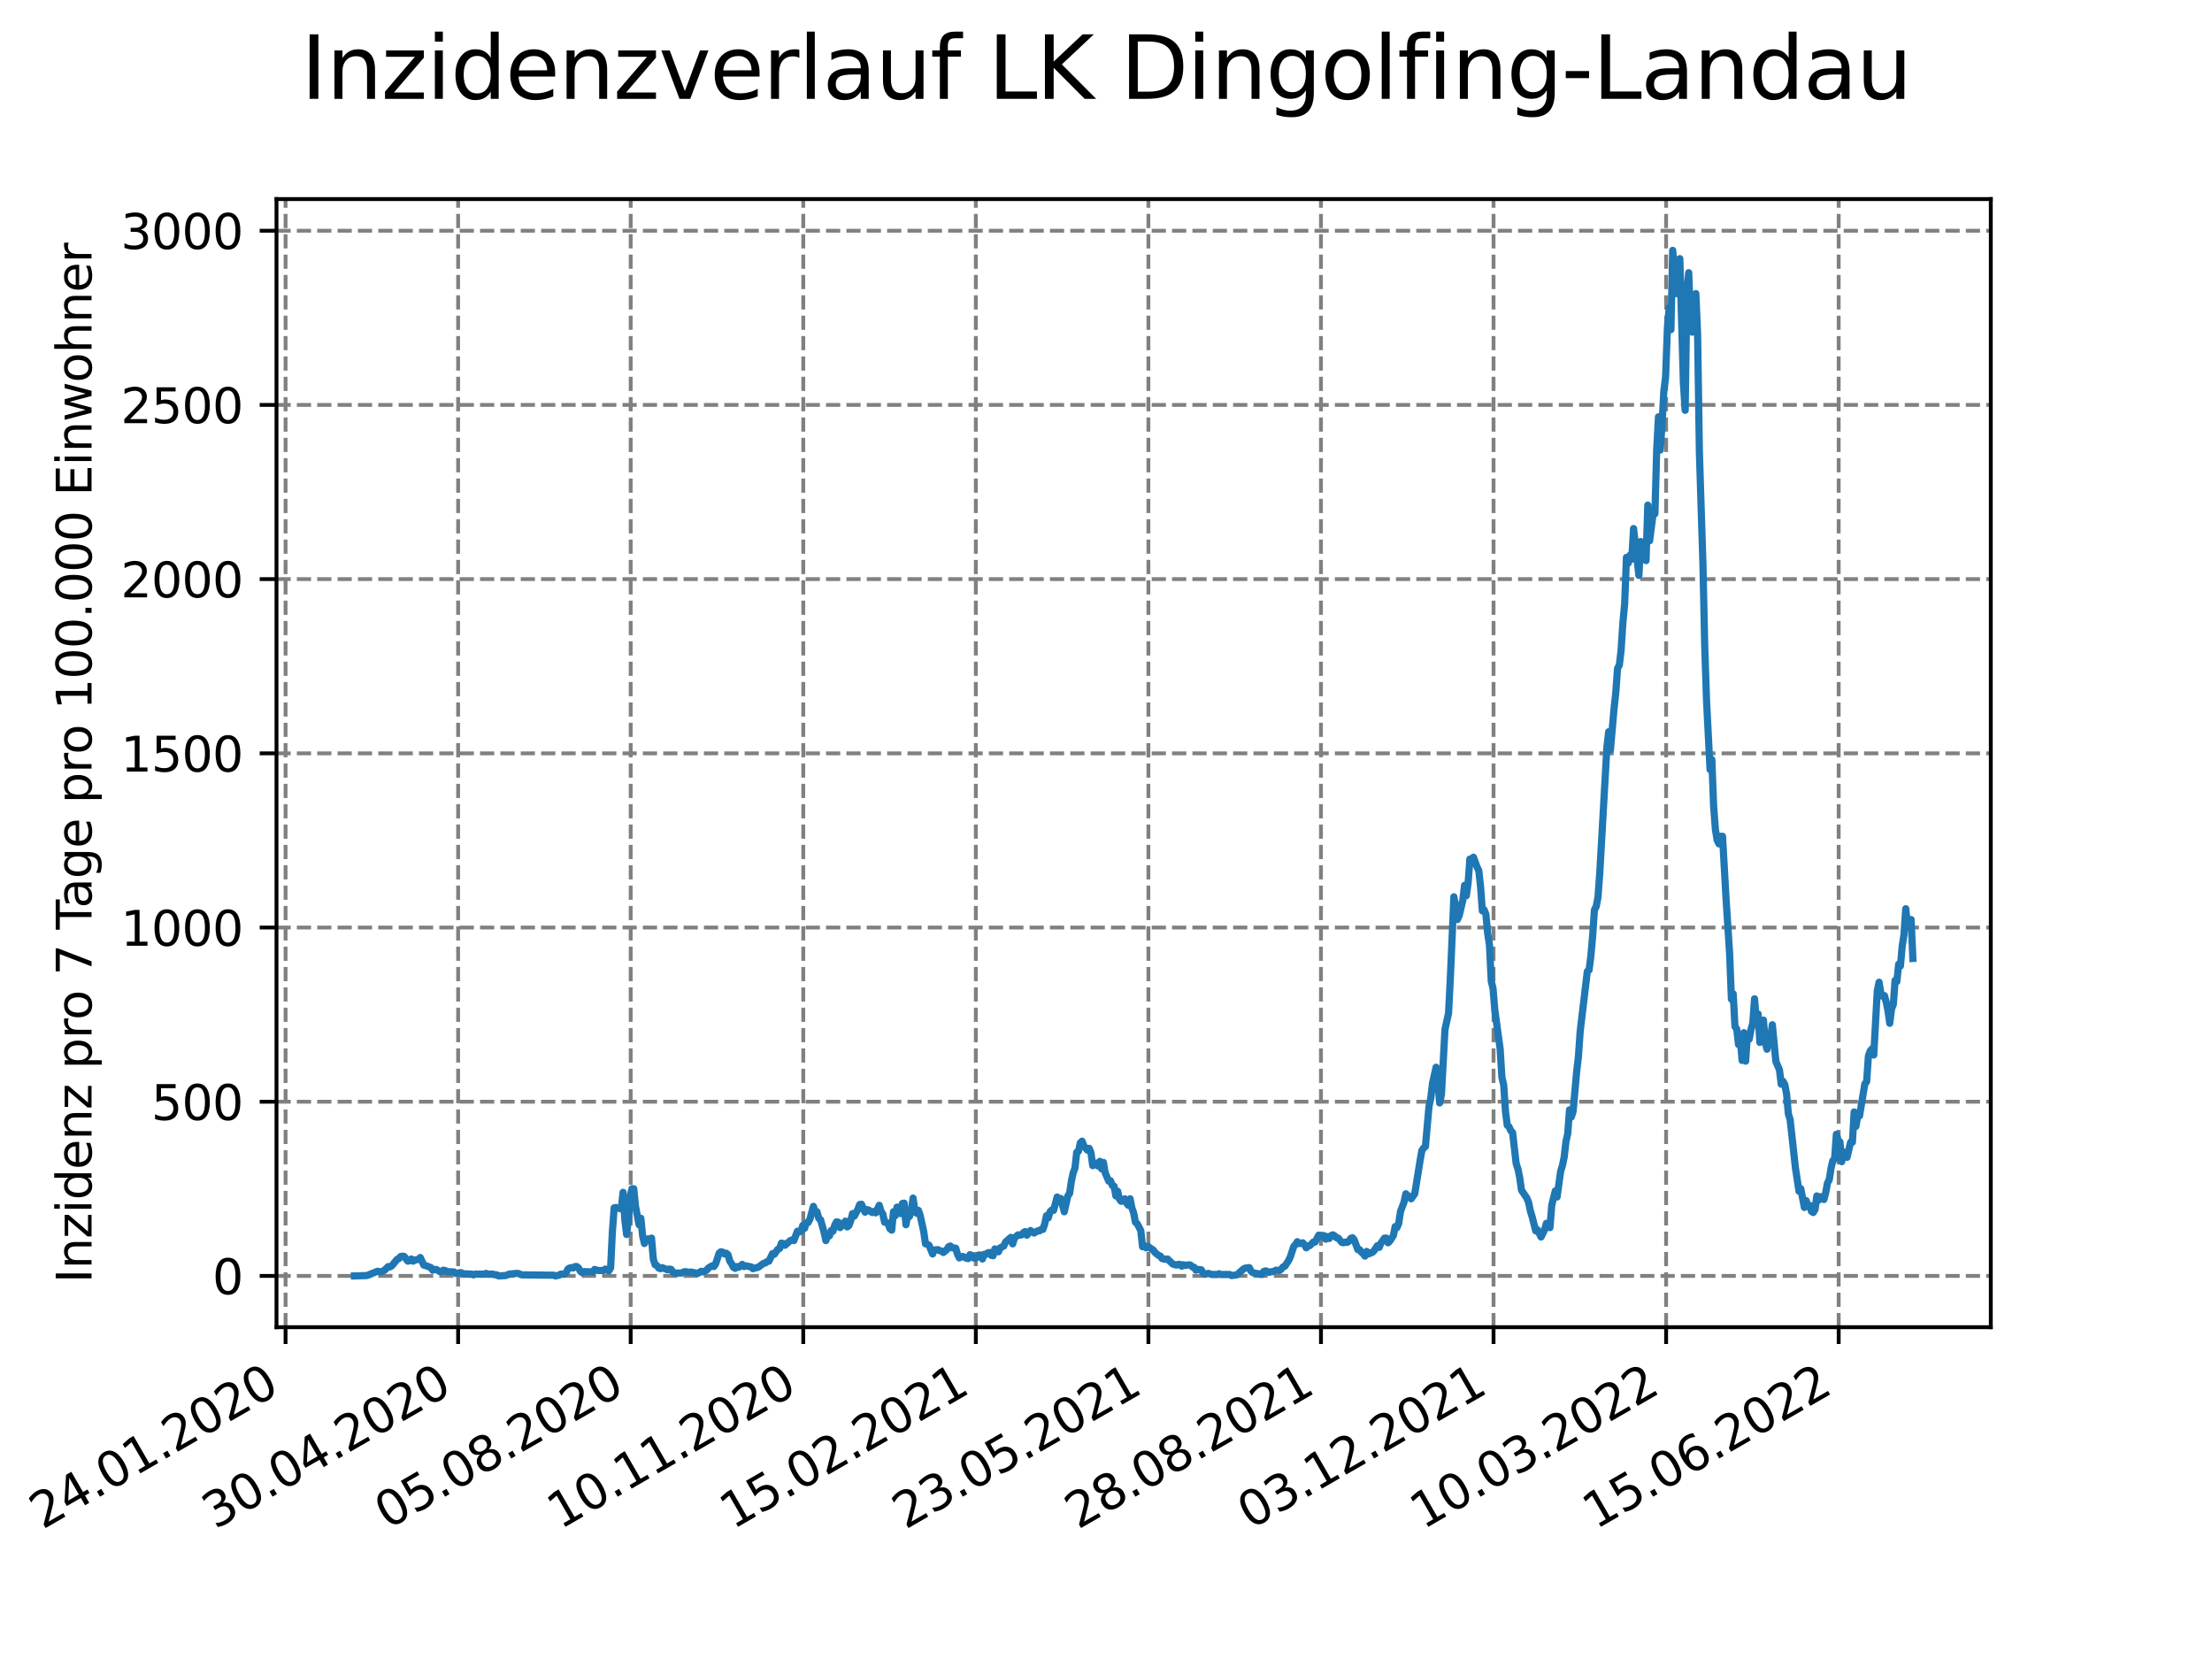 <?xml version="1.0" encoding="utf-8" standalone="no"?>
<!DOCTYPE svg PUBLIC "-//W3C//DTD SVG 1.1//EN"
  "http://www.w3.org/Graphics/SVG/1.1/DTD/svg11.dtd">
<svg xmlns:xlink="http://www.w3.org/1999/xlink" width="460.8pt" height="345.6pt" viewBox="0 0 460.8 345.6" xmlns="http://www.w3.org/2000/svg" version="1.1">
 <defs>
  <style type="text/css">*{stroke-linejoin: round; stroke-linecap: butt}</style>
 </defs>
 <g id="figure_1">
  <g id="patch_1">
   <path d="M 0 345.6 
L 460.8 345.6 
L 460.8 0 
L 0 0 
z
" style="fill: #ffffff"/>
  </g>
  <g id="axes_1">
   <g id="patch_2">
    <path d="M 57.6 276.48 
L 414.72 276.48 
L 414.72 41.472 
L 57.6 41.472 
z
" style="fill: #ffffff"/>
   </g>
   <g id="matplotlib.axis_1">
    <g id="xtick_1">
     <g id="line2d_1">
      <path d="M 59.487 276.48 
L 59.487 41.472 
" clip-path="url(#p5a84a7a8c1)" style="fill: none; stroke-dasharray: 2.96,1.28; stroke-dashoffset: 0; stroke: #808080; stroke-width: 0.8"/>
     </g>
     <g id="line2d_2">
      <defs>
       <path id="m48c94d3d0e" d="M 0 0 
L 0 3.5 
" style="stroke: #000000; stroke-width: 0.8"/>
      </defs>
      <g>
       <use xlink:href="#m48c94d3d0e" x="59.487" y="276.48" style="stroke: #000000; stroke-width: 0.8"/>
      </g>
     </g>
     <g id="text_1">
      <!-- 24.01.2020 -->
      <g transform="translate(8.862 318.689)rotate(-30)scale(0.1 -0.1)">
       <defs>
        <path id="DejaVuSans-32" d="M 1228 531 
L 3431 531 
L 3431 0 
L 469 0 
L 469 531 
Q 828 903 1448 1529 
Q 2069 2156 2228 2338 
Q 2531 2678 2651 2914 
Q 2772 3150 2772 3378 
Q 2772 3750 2511 3984 
Q 2250 4219 1831 4219 
Q 1534 4219 1204 4116 
Q 875 4013 500 3803 
L 500 4441 
Q 881 4594 1212 4672 
Q 1544 4750 1819 4750 
Q 2544 4750 2975 4387 
Q 3406 4025 3406 3419 
Q 3406 3131 3298 2873 
Q 3191 2616 2906 2266 
Q 2828 2175 2409 1742 
Q 1991 1309 1228 531 
z
" transform="scale(0.016)"/>
        <path id="DejaVuSans-34" d="M 2419 4116 
L 825 1625 
L 2419 1625 
L 2419 4116 
z
M 2253 4666 
L 3047 4666 
L 3047 1625 
L 3713 1625 
L 3713 1100 
L 3047 1100 
L 3047 0 
L 2419 0 
L 2419 1100 
L 313 1100 
L 313 1709 
L 2253 4666 
z
" transform="scale(0.016)"/>
        <path id="DejaVuSans-2e" d="M 684 794 
L 1344 794 
L 1344 0 
L 684 0 
L 684 794 
z
" transform="scale(0.016)"/>
        <path id="DejaVuSans-30" d="M 2034 4250 
Q 1547 4250 1301 3770 
Q 1056 3291 1056 2328 
Q 1056 1369 1301 889 
Q 1547 409 2034 409 
Q 2525 409 2770 889 
Q 3016 1369 3016 2328 
Q 3016 3291 2770 3770 
Q 2525 4250 2034 4250 
z
M 2034 4750 
Q 2819 4750 3233 4129 
Q 3647 3509 3647 2328 
Q 3647 1150 3233 529 
Q 2819 -91 2034 -91 
Q 1250 -91 836 529 
Q 422 1150 422 2328 
Q 422 3509 836 4129 
Q 1250 4750 2034 4750 
z
" transform="scale(0.016)"/>
        <path id="DejaVuSans-31" d="M 794 531 
L 1825 531 
L 1825 4091 
L 703 3866 
L 703 4441 
L 1819 4666 
L 2450 4666 
L 2450 531 
L 3481 531 
L 3481 0 
L 794 0 
L 794 531 
z
" transform="scale(0.016)"/>
       </defs>
       <use xlink:href="#DejaVuSans-32"/>
       <use xlink:href="#DejaVuSans-34" x="63.623"/>
       <use xlink:href="#DejaVuSans-2e" x="127.246"/>
       <use xlink:href="#DejaVuSans-30" x="159.033"/>
       <use xlink:href="#DejaVuSans-31" x="222.656"/>
       <use xlink:href="#DejaVuSans-2e" x="286.279"/>
       <use xlink:href="#DejaVuSans-32" x="318.066"/>
       <use xlink:href="#DejaVuSans-30" x="381.689"/>
       <use xlink:href="#DejaVuSans-32" x="445.312"/>
       <use xlink:href="#DejaVuSans-30" x="508.936"/>
      </g>
     </g>
    </g>
    <g id="xtick_2">
     <g id="line2d_3">
      <path d="M 95.436 276.48 
L 95.436 41.472 
" clip-path="url(#p5a84a7a8c1)" style="fill: none; stroke-dasharray: 2.96,1.28; stroke-dashoffset: 0; stroke: #808080; stroke-width: 0.8"/>
     </g>
     <g id="line2d_4">
      <g>
       <use xlink:href="#m48c94d3d0e" x="95.436" y="276.48" style="stroke: #000000; stroke-width: 0.8"/>
      </g>
     </g>
     <g id="text_2">
      <!-- 30.04.2020 -->
      <g transform="translate(44.811 318.689)rotate(-30)scale(0.1 -0.1)">
       <defs>
        <path id="DejaVuSans-33" d="M 2597 2516 
Q 3050 2419 3304 2112 
Q 3559 1806 3559 1356 
Q 3559 666 3084 287 
Q 2609 -91 1734 -91 
Q 1441 -91 1130 -33 
Q 819 25 488 141 
L 488 750 
Q 750 597 1062 519 
Q 1375 441 1716 441 
Q 2309 441 2620 675 
Q 2931 909 2931 1356 
Q 2931 1769 2642 2001 
Q 2353 2234 1838 2234 
L 1294 2234 
L 1294 2753 
L 1863 2753 
Q 2328 2753 2575 2939 
Q 2822 3125 2822 3475 
Q 2822 3834 2567 4026 
Q 2313 4219 1838 4219 
Q 1578 4219 1281 4162 
Q 984 4106 628 3988 
L 628 4550 
Q 988 4650 1302 4700 
Q 1616 4750 1894 4750 
Q 2613 4750 3031 4423 
Q 3450 4097 3450 3541 
Q 3450 3153 3228 2886 
Q 3006 2619 2597 2516 
z
" transform="scale(0.016)"/>
       </defs>
       <use xlink:href="#DejaVuSans-33"/>
       <use xlink:href="#DejaVuSans-30" x="63.623"/>
       <use xlink:href="#DejaVuSans-2e" x="127.246"/>
       <use xlink:href="#DejaVuSans-30" x="159.033"/>
       <use xlink:href="#DejaVuSans-34" x="222.656"/>
       <use xlink:href="#DejaVuSans-2e" x="286.279"/>
       <use xlink:href="#DejaVuSans-32" x="318.066"/>
       <use xlink:href="#DejaVuSans-30" x="381.689"/>
       <use xlink:href="#DejaVuSans-32" x="445.312"/>
       <use xlink:href="#DejaVuSans-30" x="508.936"/>
      </g>
     </g>
    </g>
    <g id="xtick_3">
     <g id="line2d_5">
      <path d="M 131.385 276.48 
L 131.385 41.472 
" clip-path="url(#p5a84a7a8c1)" style="fill: none; stroke-dasharray: 2.96,1.28; stroke-dashoffset: 0; stroke: #808080; stroke-width: 0.8"/>
     </g>
     <g id="line2d_6">
      <g>
       <use xlink:href="#m48c94d3d0e" x="131.385" y="276.48" style="stroke: #000000; stroke-width: 0.8"/>
      </g>
     </g>
     <g id="text_3">
      <!-- 05.08.2020 -->
      <g transform="translate(80.76 318.689)rotate(-30)scale(0.1 -0.1)">
       <defs>
        <path id="DejaVuSans-35" d="M 691 4666 
L 3169 4666 
L 3169 4134 
L 1269 4134 
L 1269 2991 
Q 1406 3038 1543 3061 
Q 1681 3084 1819 3084 
Q 2600 3084 3056 2656 
Q 3513 2228 3513 1497 
Q 3513 744 3044 326 
Q 2575 -91 1722 -91 
Q 1428 -91 1123 -41 
Q 819 9 494 109 
L 494 744 
Q 775 591 1075 516 
Q 1375 441 1709 441 
Q 2250 441 2565 725 
Q 2881 1009 2881 1497 
Q 2881 1984 2565 2268 
Q 2250 2553 1709 2553 
Q 1456 2553 1204 2497 
Q 953 2441 691 2322 
L 691 4666 
z
" transform="scale(0.016)"/>
        <path id="DejaVuSans-38" d="M 2034 2216 
Q 1584 2216 1326 1975 
Q 1069 1734 1069 1313 
Q 1069 891 1326 650 
Q 1584 409 2034 409 
Q 2484 409 2743 651 
Q 3003 894 3003 1313 
Q 3003 1734 2745 1975 
Q 2488 2216 2034 2216 
z
M 1403 2484 
Q 997 2584 770 2862 
Q 544 3141 544 3541 
Q 544 4100 942 4425 
Q 1341 4750 2034 4750 
Q 2731 4750 3128 4425 
Q 3525 4100 3525 3541 
Q 3525 3141 3298 2862 
Q 3072 2584 2669 2484 
Q 3125 2378 3379 2068 
Q 3634 1759 3634 1313 
Q 3634 634 3220 271 
Q 2806 -91 2034 -91 
Q 1263 -91 848 271 
Q 434 634 434 1313 
Q 434 1759 690 2068 
Q 947 2378 1403 2484 
z
M 1172 3481 
Q 1172 3119 1398 2916 
Q 1625 2713 2034 2713 
Q 2441 2713 2670 2916 
Q 2900 3119 2900 3481 
Q 2900 3844 2670 4047 
Q 2441 4250 2034 4250 
Q 1625 4250 1398 4047 
Q 1172 3844 1172 3481 
z
" transform="scale(0.016)"/>
       </defs>
       <use xlink:href="#DejaVuSans-30"/>
       <use xlink:href="#DejaVuSans-35" x="63.623"/>
       <use xlink:href="#DejaVuSans-2e" x="127.246"/>
       <use xlink:href="#DejaVuSans-30" x="159.033"/>
       <use xlink:href="#DejaVuSans-38" x="222.656"/>
       <use xlink:href="#DejaVuSans-2e" x="286.279"/>
       <use xlink:href="#DejaVuSans-32" x="318.066"/>
       <use xlink:href="#DejaVuSans-30" x="381.689"/>
       <use xlink:href="#DejaVuSans-32" x="445.312"/>
       <use xlink:href="#DejaVuSans-30" x="508.936"/>
      </g>
     </g>
    </g>
    <g id="xtick_4">
     <g id="line2d_7">
      <path d="M 167.335 276.48 
L 167.335 41.472 
" clip-path="url(#p5a84a7a8c1)" style="fill: none; stroke-dasharray: 2.96,1.28; stroke-dashoffset: 0; stroke: #808080; stroke-width: 0.8"/>
     </g>
     <g id="line2d_8">
      <g>
       <use xlink:href="#m48c94d3d0e" x="167.335" y="276.48" style="stroke: #000000; stroke-width: 0.8"/>
      </g>
     </g>
     <g id="text_4">
      <!-- 10.11.2020 -->
      <g transform="translate(116.709 318.689)rotate(-30)scale(0.1 -0.1)">
       <use xlink:href="#DejaVuSans-31"/>
       <use xlink:href="#DejaVuSans-30" x="63.623"/>
       <use xlink:href="#DejaVuSans-2e" x="127.246"/>
       <use xlink:href="#DejaVuSans-31" x="159.033"/>
       <use xlink:href="#DejaVuSans-31" x="222.656"/>
       <use xlink:href="#DejaVuSans-2e" x="286.279"/>
       <use xlink:href="#DejaVuSans-32" x="318.066"/>
       <use xlink:href="#DejaVuSans-30" x="381.689"/>
       <use xlink:href="#DejaVuSans-32" x="445.312"/>
       <use xlink:href="#DejaVuSans-30" x="508.936"/>
      </g>
     </g>
    </g>
    <g id="xtick_5">
     <g id="line2d_9">
      <path d="M 203.284 276.48 
L 203.284 41.472 
" clip-path="url(#p5a84a7a8c1)" style="fill: none; stroke-dasharray: 2.96,1.28; stroke-dashoffset: 0; stroke: #808080; stroke-width: 0.8"/>
     </g>
     <g id="line2d_10">
      <g>
       <use xlink:href="#m48c94d3d0e" x="203.284" y="276.48" style="stroke: #000000; stroke-width: 0.8"/>
      </g>
     </g>
     <g id="text_5">
      <!-- 15.02.2021 -->
      <g transform="translate(152.659 318.689)rotate(-30)scale(0.1 -0.1)">
       <use xlink:href="#DejaVuSans-31"/>
       <use xlink:href="#DejaVuSans-35" x="63.623"/>
       <use xlink:href="#DejaVuSans-2e" x="127.246"/>
       <use xlink:href="#DejaVuSans-30" x="159.033"/>
       <use xlink:href="#DejaVuSans-32" x="222.656"/>
       <use xlink:href="#DejaVuSans-2e" x="286.279"/>
       <use xlink:href="#DejaVuSans-32" x="318.066"/>
       <use xlink:href="#DejaVuSans-30" x="381.689"/>
       <use xlink:href="#DejaVuSans-32" x="445.312"/>
       <use xlink:href="#DejaVuSans-31" x="508.936"/>
      </g>
     </g>
    </g>
    <g id="xtick_6">
     <g id="line2d_11">
      <path d="M 239.233 276.48 
L 239.233 41.472 
" clip-path="url(#p5a84a7a8c1)" style="fill: none; stroke-dasharray: 2.96,1.28; stroke-dashoffset: 0; stroke: #808080; stroke-width: 0.8"/>
     </g>
     <g id="line2d_12">
      <g>
       <use xlink:href="#m48c94d3d0e" x="239.233" y="276.48" style="stroke: #000000; stroke-width: 0.8"/>
      </g>
     </g>
     <g id="text_6">
      <!-- 23.05.2021 -->
      <g transform="translate(188.608 318.689)rotate(-30)scale(0.1 -0.1)">
       <use xlink:href="#DejaVuSans-32"/>
       <use xlink:href="#DejaVuSans-33" x="63.623"/>
       <use xlink:href="#DejaVuSans-2e" x="127.246"/>
       <use xlink:href="#DejaVuSans-30" x="159.033"/>
       <use xlink:href="#DejaVuSans-35" x="222.656"/>
       <use xlink:href="#DejaVuSans-2e" x="286.279"/>
       <use xlink:href="#DejaVuSans-32" x="318.066"/>
       <use xlink:href="#DejaVuSans-30" x="381.689"/>
       <use xlink:href="#DejaVuSans-32" x="445.312"/>
       <use xlink:href="#DejaVuSans-31" x="508.936"/>
      </g>
     </g>
    </g>
    <g id="xtick_7">
     <g id="line2d_13">
      <path d="M 275.182 276.48 
L 275.182 41.472 
" clip-path="url(#p5a84a7a8c1)" style="fill: none; stroke-dasharray: 2.96,1.28; stroke-dashoffset: 0; stroke: #808080; stroke-width: 0.8"/>
     </g>
     <g id="line2d_14">
      <g>
       <use xlink:href="#m48c94d3d0e" x="275.182" y="276.48" style="stroke: #000000; stroke-width: 0.8"/>
      </g>
     </g>
     <g id="text_7">
      <!-- 28.08.2021 -->
      <g transform="translate(224.557 318.689)rotate(-30)scale(0.1 -0.1)">
       <use xlink:href="#DejaVuSans-32"/>
       <use xlink:href="#DejaVuSans-38" x="63.623"/>
       <use xlink:href="#DejaVuSans-2e" x="127.246"/>
       <use xlink:href="#DejaVuSans-30" x="159.033"/>
       <use xlink:href="#DejaVuSans-38" x="222.656"/>
       <use xlink:href="#DejaVuSans-2e" x="286.279"/>
       <use xlink:href="#DejaVuSans-32" x="318.066"/>
       <use xlink:href="#DejaVuSans-30" x="381.689"/>
       <use xlink:href="#DejaVuSans-32" x="445.312"/>
       <use xlink:href="#DejaVuSans-31" x="508.936"/>
      </g>
     </g>
    </g>
    <g id="xtick_8">
     <g id="line2d_15">
      <path d="M 311.131 276.48 
L 311.131 41.472 
" clip-path="url(#p5a84a7a8c1)" style="fill: none; stroke-dasharray: 2.96,1.28; stroke-dashoffset: 0; stroke: #808080; stroke-width: 0.8"/>
     </g>
     <g id="line2d_16">
      <g>
       <use xlink:href="#m48c94d3d0e" x="311.131" y="276.48" style="stroke: #000000; stroke-width: 0.8"/>
      </g>
     </g>
     <g id="text_8">
      <!-- 03.12.2021 -->
      <g transform="translate(260.506 318.689)rotate(-30)scale(0.1 -0.1)">
       <use xlink:href="#DejaVuSans-30"/>
       <use xlink:href="#DejaVuSans-33" x="63.623"/>
       <use xlink:href="#DejaVuSans-2e" x="127.246"/>
       <use xlink:href="#DejaVuSans-31" x="159.033"/>
       <use xlink:href="#DejaVuSans-32" x="222.656"/>
       <use xlink:href="#DejaVuSans-2e" x="286.279"/>
       <use xlink:href="#DejaVuSans-32" x="318.066"/>
       <use xlink:href="#DejaVuSans-30" x="381.689"/>
       <use xlink:href="#DejaVuSans-32" x="445.312"/>
       <use xlink:href="#DejaVuSans-31" x="508.936"/>
      </g>
     </g>
    </g>
    <g id="xtick_9">
     <g id="line2d_17">
      <path d="M 347.081 276.48 
L 347.081 41.472 
" clip-path="url(#p5a84a7a8c1)" style="fill: none; stroke-dasharray: 2.96,1.28; stroke-dashoffset: 0; stroke: #808080; stroke-width: 0.8"/>
     </g>
     <g id="line2d_18">
      <g>
       <use xlink:href="#m48c94d3d0e" x="347.081" y="276.48" style="stroke: #000000; stroke-width: 0.8"/>
      </g>
     </g>
     <g id="text_9">
      <!-- 10.03.2022 -->
      <g transform="translate(296.455 318.689)rotate(-30)scale(0.1 -0.1)">
       <use xlink:href="#DejaVuSans-31"/>
       <use xlink:href="#DejaVuSans-30" x="63.623"/>
       <use xlink:href="#DejaVuSans-2e" x="127.246"/>
       <use xlink:href="#DejaVuSans-30" x="159.033"/>
       <use xlink:href="#DejaVuSans-33" x="222.656"/>
       <use xlink:href="#DejaVuSans-2e" x="286.279"/>
       <use xlink:href="#DejaVuSans-32" x="318.066"/>
       <use xlink:href="#DejaVuSans-30" x="381.689"/>
       <use xlink:href="#DejaVuSans-32" x="445.312"/>
       <use xlink:href="#DejaVuSans-32" x="508.936"/>
      </g>
     </g>
    </g>
    <g id="xtick_10">
     <g id="line2d_19">
      <path d="M 383.03 276.48 
L 383.03 41.472 
" clip-path="url(#p5a84a7a8c1)" style="fill: none; stroke-dasharray: 2.96,1.28; stroke-dashoffset: 0; stroke: #808080; stroke-width: 0.8"/>
     </g>
     <g id="line2d_20">
      <g>
       <use xlink:href="#m48c94d3d0e" x="383.03" y="276.48" style="stroke: #000000; stroke-width: 0.8"/>
      </g>
     </g>
     <g id="text_10">
      <!-- 15.06.2022 -->
      <g transform="translate(332.405 318.689)rotate(-30)scale(0.1 -0.1)">
       <defs>
        <path id="DejaVuSans-36" d="M 2113 2584 
Q 1688 2584 1439 2293 
Q 1191 2003 1191 1497 
Q 1191 994 1439 701 
Q 1688 409 2113 409 
Q 2538 409 2786 701 
Q 3034 994 3034 1497 
Q 3034 2003 2786 2293 
Q 2538 2584 2113 2584 
z
M 3366 4563 
L 3366 3988 
Q 3128 4100 2886 4159 
Q 2644 4219 2406 4219 
Q 1781 4219 1451 3797 
Q 1122 3375 1075 2522 
Q 1259 2794 1537 2939 
Q 1816 3084 2150 3084 
Q 2853 3084 3261 2657 
Q 3669 2231 3669 1497 
Q 3669 778 3244 343 
Q 2819 -91 2113 -91 
Q 1303 -91 875 529 
Q 447 1150 447 2328 
Q 447 3434 972 4092 
Q 1497 4750 2381 4750 
Q 2619 4750 2861 4703 
Q 3103 4656 3366 4563 
z
" transform="scale(0.016)"/>
       </defs>
       <use xlink:href="#DejaVuSans-31"/>
       <use xlink:href="#DejaVuSans-35" x="63.623"/>
       <use xlink:href="#DejaVuSans-2e" x="127.246"/>
       <use xlink:href="#DejaVuSans-30" x="159.033"/>
       <use xlink:href="#DejaVuSans-36" x="222.656"/>
       <use xlink:href="#DejaVuSans-2e" x="286.279"/>
       <use xlink:href="#DejaVuSans-32" x="318.066"/>
       <use xlink:href="#DejaVuSans-30" x="381.689"/>
       <use xlink:href="#DejaVuSans-32" x="445.312"/>
       <use xlink:href="#DejaVuSans-32" x="508.936"/>
      </g>
     </g>
    </g>
   </g>
   <g id="matplotlib.axis_2">
    <g id="ytick_1">
     <g id="line2d_21">
      <path d="M 57.6 265.798 
L 414.72 265.798 
" clip-path="url(#p5a84a7a8c1)" style="fill: none; stroke-dasharray: 2.96,1.28; stroke-dashoffset: 0; stroke: #808080; stroke-width: 0.8"/>
     </g>
     <g id="line2d_22">
      <defs>
       <path id="mfe1887ef99" d="M 0 0 
L -3.5 0 
" style="stroke: #000000; stroke-width: 0.8"/>
      </defs>
      <g>
       <use xlink:href="#mfe1887ef99" x="57.6" y="265.798" style="stroke: #000000; stroke-width: 0.8"/>
      </g>
     </g>
     <g id="text_11">
      <!-- 0 -->
      <g transform="translate(44.237 269.597)scale(0.1 -0.1)">
       <use xlink:href="#DejaVuSans-30"/>
      </g>
     </g>
    </g>
    <g id="ytick_2">
     <g id="line2d_23">
      <path d="M 57.6 229.509 
L 414.72 229.509 
" clip-path="url(#p5a84a7a8c1)" style="fill: none; stroke-dasharray: 2.96,1.28; stroke-dashoffset: 0; stroke: #808080; stroke-width: 0.8"/>
     </g>
     <g id="line2d_24">
      <g>
       <use xlink:href="#mfe1887ef99" x="57.6" y="229.509" style="stroke: #000000; stroke-width: 0.8"/>
      </g>
     </g>
     <g id="text_12">
      <!-- 500 -->
      <g transform="translate(31.512 233.308)scale(0.1 -0.1)">
       <use xlink:href="#DejaVuSans-35"/>
       <use xlink:href="#DejaVuSans-30" x="63.623"/>
       <use xlink:href="#DejaVuSans-30" x="127.246"/>
      </g>
     </g>
    </g>
    <g id="ytick_3">
     <g id="line2d_25">
      <path d="M 57.6 193.22 
L 414.72 193.22 
" clip-path="url(#p5a84a7a8c1)" style="fill: none; stroke-dasharray: 2.96,1.28; stroke-dashoffset: 0; stroke: #808080; stroke-width: 0.8"/>
     </g>
     <g id="line2d_26">
      <g>
       <use xlink:href="#mfe1887ef99" x="57.6" y="193.22" style="stroke: #000000; stroke-width: 0.8"/>
      </g>
     </g>
     <g id="text_13">
      <!-- 1000 -->
      <g transform="translate(25.15 197.019)scale(0.1 -0.1)">
       <use xlink:href="#DejaVuSans-31"/>
       <use xlink:href="#DejaVuSans-30" x="63.623"/>
       <use xlink:href="#DejaVuSans-30" x="127.246"/>
       <use xlink:href="#DejaVuSans-30" x="190.869"/>
      </g>
     </g>
    </g>
    <g id="ytick_4">
     <g id="line2d_27">
      <path d="M 57.6 156.931 
L 414.72 156.931 
" clip-path="url(#p5a84a7a8c1)" style="fill: none; stroke-dasharray: 2.96,1.28; stroke-dashoffset: 0; stroke: #808080; stroke-width: 0.8"/>
     </g>
     <g id="line2d_28">
      <g>
       <use xlink:href="#mfe1887ef99" x="57.6" y="156.931" style="stroke: #000000; stroke-width: 0.8"/>
      </g>
     </g>
     <g id="text_14">
      <!-- 1500 -->
      <g transform="translate(25.15 160.73)scale(0.1 -0.1)">
       <use xlink:href="#DejaVuSans-31"/>
       <use xlink:href="#DejaVuSans-35" x="63.623"/>
       <use xlink:href="#DejaVuSans-30" x="127.246"/>
       <use xlink:href="#DejaVuSans-30" x="190.869"/>
      </g>
     </g>
    </g>
    <g id="ytick_5">
     <g id="line2d_29">
      <path d="M 57.6 120.642 
L 414.72 120.642 
" clip-path="url(#p5a84a7a8c1)" style="fill: none; stroke-dasharray: 2.96,1.28; stroke-dashoffset: 0; stroke: #808080; stroke-width: 0.8"/>
     </g>
     <g id="line2d_30">
      <g>
       <use xlink:href="#mfe1887ef99" x="57.6" y="120.642" style="stroke: #000000; stroke-width: 0.8"/>
      </g>
     </g>
     <g id="text_15">
      <!-- 2000 -->
      <g transform="translate(25.15 124.441)scale(0.1 -0.1)">
       <use xlink:href="#DejaVuSans-32"/>
       <use xlink:href="#DejaVuSans-30" x="63.623"/>
       <use xlink:href="#DejaVuSans-30" x="127.246"/>
       <use xlink:href="#DejaVuSans-30" x="190.869"/>
      </g>
     </g>
    </g>
    <g id="ytick_6">
     <g id="line2d_31">
      <path d="M 57.6 84.353 
L 414.72 84.353 
" clip-path="url(#p5a84a7a8c1)" style="fill: none; stroke-dasharray: 2.96,1.28; stroke-dashoffset: 0; stroke: #808080; stroke-width: 0.8"/>
     </g>
     <g id="line2d_32">
      <g>
       <use xlink:href="#mfe1887ef99" x="57.6" y="84.353" style="stroke: #000000; stroke-width: 0.8"/>
      </g>
     </g>
     <g id="text_16">
      <!-- 2500 -->
      <g transform="translate(25.15 88.152)scale(0.1 -0.1)">
       <use xlink:href="#DejaVuSans-32"/>
       <use xlink:href="#DejaVuSans-35" x="63.623"/>
       <use xlink:href="#DejaVuSans-30" x="127.246"/>
       <use xlink:href="#DejaVuSans-30" x="190.869"/>
      </g>
     </g>
    </g>
    <g id="ytick_7">
     <g id="line2d_33">
      <path d="M 57.6 48.064 
L 414.72 48.064 
" clip-path="url(#p5a84a7a8c1)" style="fill: none; stroke-dasharray: 2.96,1.28; stroke-dashoffset: 0; stroke: #808080; stroke-width: 0.8"/>
     </g>
     <g id="line2d_34">
      <g>
       <use xlink:href="#mfe1887ef99" x="57.6" y="48.064" style="stroke: #000000; stroke-width: 0.8"/>
      </g>
     </g>
     <g id="text_17">
      <!-- 3000 -->
      <g transform="translate(25.15 51.863)scale(0.1 -0.1)">
       <use xlink:href="#DejaVuSans-33"/>
       <use xlink:href="#DejaVuSans-30" x="63.623"/>
       <use xlink:href="#DejaVuSans-30" x="127.246"/>
       <use xlink:href="#DejaVuSans-30" x="190.869"/>
      </g>
     </g>
    </g>
    <g id="text_18">
     <!-- Inzidenz pro 7 Tage pro 100.000 Einwohner -->
     <g transform="translate(19.07 267.301)rotate(-90)scale(0.1 -0.1)">
      <defs>
       <path id="DejaVuSans-49" d="M 628 4666 
L 1259 4666 
L 1259 0 
L 628 0 
L 628 4666 
z
" transform="scale(0.016)"/>
       <path id="DejaVuSans-6e" d="M 3513 2113 
L 3513 0 
L 2938 0 
L 2938 2094 
Q 2938 2591 2744 2837 
Q 2550 3084 2163 3084 
Q 1697 3084 1428 2787 
Q 1159 2491 1159 1978 
L 1159 0 
L 581 0 
L 581 3500 
L 1159 3500 
L 1159 2956 
Q 1366 3272 1645 3428 
Q 1925 3584 2291 3584 
Q 2894 3584 3203 3211 
Q 3513 2838 3513 2113 
z
" transform="scale(0.016)"/>
       <path id="DejaVuSans-7a" d="M 353 3500 
L 3084 3500 
L 3084 2975 
L 922 459 
L 3084 459 
L 3084 0 
L 275 0 
L 275 525 
L 2438 3041 
L 353 3041 
L 353 3500 
z
" transform="scale(0.016)"/>
       <path id="DejaVuSans-69" d="M 603 3500 
L 1178 3500 
L 1178 0 
L 603 0 
L 603 3500 
z
M 603 4863 
L 1178 4863 
L 1178 4134 
L 603 4134 
L 603 4863 
z
" transform="scale(0.016)"/>
       <path id="DejaVuSans-64" d="M 2906 2969 
L 2906 4863 
L 3481 4863 
L 3481 0 
L 2906 0 
L 2906 525 
Q 2725 213 2448 61 
Q 2172 -91 1784 -91 
Q 1150 -91 751 415 
Q 353 922 353 1747 
Q 353 2572 751 3078 
Q 1150 3584 1784 3584 
Q 2172 3584 2448 3432 
Q 2725 3281 2906 2969 
z
M 947 1747 
Q 947 1113 1208 752 
Q 1469 391 1925 391 
Q 2381 391 2643 752 
Q 2906 1113 2906 1747 
Q 2906 2381 2643 2742 
Q 2381 3103 1925 3103 
Q 1469 3103 1208 2742 
Q 947 2381 947 1747 
z
" transform="scale(0.016)"/>
       <path id="DejaVuSans-65" d="M 3597 1894 
L 3597 1613 
L 953 1613 
Q 991 1019 1311 708 
Q 1631 397 2203 397 
Q 2534 397 2845 478 
Q 3156 559 3463 722 
L 3463 178 
Q 3153 47 2828 -22 
Q 2503 -91 2169 -91 
Q 1331 -91 842 396 
Q 353 884 353 1716 
Q 353 2575 817 3079 
Q 1281 3584 2069 3584 
Q 2775 3584 3186 3129 
Q 3597 2675 3597 1894 
z
M 3022 2063 
Q 3016 2534 2758 2815 
Q 2500 3097 2075 3097 
Q 1594 3097 1305 2825 
Q 1016 2553 972 2059 
L 3022 2063 
z
" transform="scale(0.016)"/>
       <path id="DejaVuSans-20" transform="scale(0.016)"/>
       <path id="DejaVuSans-70" d="M 1159 525 
L 1159 -1331 
L 581 -1331 
L 581 3500 
L 1159 3500 
L 1159 2969 
Q 1341 3281 1617 3432 
Q 1894 3584 2278 3584 
Q 2916 3584 3314 3078 
Q 3713 2572 3713 1747 
Q 3713 922 3314 415 
Q 2916 -91 2278 -91 
Q 1894 -91 1617 61 
Q 1341 213 1159 525 
z
M 3116 1747 
Q 3116 2381 2855 2742 
Q 2594 3103 2138 3103 
Q 1681 3103 1420 2742 
Q 1159 2381 1159 1747 
Q 1159 1113 1420 752 
Q 1681 391 2138 391 
Q 2594 391 2855 752 
Q 3116 1113 3116 1747 
z
" transform="scale(0.016)"/>
       <path id="DejaVuSans-72" d="M 2631 2963 
Q 2534 3019 2420 3045 
Q 2306 3072 2169 3072 
Q 1681 3072 1420 2755 
Q 1159 2438 1159 1844 
L 1159 0 
L 581 0 
L 581 3500 
L 1159 3500 
L 1159 2956 
Q 1341 3275 1631 3429 
Q 1922 3584 2338 3584 
Q 2397 3584 2469 3576 
Q 2541 3569 2628 3553 
L 2631 2963 
z
" transform="scale(0.016)"/>
       <path id="DejaVuSans-6f" d="M 1959 3097 
Q 1497 3097 1228 2736 
Q 959 2375 959 1747 
Q 959 1119 1226 758 
Q 1494 397 1959 397 
Q 2419 397 2687 759 
Q 2956 1122 2956 1747 
Q 2956 2369 2687 2733 
Q 2419 3097 1959 3097 
z
M 1959 3584 
Q 2709 3584 3137 3096 
Q 3566 2609 3566 1747 
Q 3566 888 3137 398 
Q 2709 -91 1959 -91 
Q 1206 -91 779 398 
Q 353 888 353 1747 
Q 353 2609 779 3096 
Q 1206 3584 1959 3584 
z
" transform="scale(0.016)"/>
       <path id="DejaVuSans-37" d="M 525 4666 
L 3525 4666 
L 3525 4397 
L 1831 0 
L 1172 0 
L 2766 4134 
L 525 4134 
L 525 4666 
z
" transform="scale(0.016)"/>
       <path id="DejaVuSans-54" d="M -19 4666 
L 3928 4666 
L 3928 4134 
L 2272 4134 
L 2272 0 
L 1638 0 
L 1638 4134 
L -19 4134 
L -19 4666 
z
" transform="scale(0.016)"/>
       <path id="DejaVuSans-61" d="M 2194 1759 
Q 1497 1759 1228 1600 
Q 959 1441 959 1056 
Q 959 750 1161 570 
Q 1363 391 1709 391 
Q 2188 391 2477 730 
Q 2766 1069 2766 1631 
L 2766 1759 
L 2194 1759 
z
M 3341 1997 
L 3341 0 
L 2766 0 
L 2766 531 
Q 2569 213 2275 61 
Q 1981 -91 1556 -91 
Q 1019 -91 701 211 
Q 384 513 384 1019 
Q 384 1609 779 1909 
Q 1175 2209 1959 2209 
L 2766 2209 
L 2766 2266 
Q 2766 2663 2505 2880 
Q 2244 3097 1772 3097 
Q 1472 3097 1187 3025 
Q 903 2953 641 2809 
L 641 3341 
Q 956 3463 1253 3523 
Q 1550 3584 1831 3584 
Q 2591 3584 2966 3190 
Q 3341 2797 3341 1997 
z
" transform="scale(0.016)"/>
       <path id="DejaVuSans-67" d="M 2906 1791 
Q 2906 2416 2648 2759 
Q 2391 3103 1925 3103 
Q 1463 3103 1205 2759 
Q 947 2416 947 1791 
Q 947 1169 1205 825 
Q 1463 481 1925 481 
Q 2391 481 2648 825 
Q 2906 1169 2906 1791 
z
M 3481 434 
Q 3481 -459 3084 -895 
Q 2688 -1331 1869 -1331 
Q 1566 -1331 1297 -1286 
Q 1028 -1241 775 -1147 
L 775 -588 
Q 1028 -725 1275 -790 
Q 1522 -856 1778 -856 
Q 2344 -856 2625 -561 
Q 2906 -266 2906 331 
L 2906 616 
Q 2728 306 2450 153 
Q 2172 0 1784 0 
Q 1141 0 747 490 
Q 353 981 353 1791 
Q 353 2603 747 3093 
Q 1141 3584 1784 3584 
Q 2172 3584 2450 3431 
Q 2728 3278 2906 2969 
L 2906 3500 
L 3481 3500 
L 3481 434 
z
" transform="scale(0.016)"/>
       <path id="DejaVuSans-45" d="M 628 4666 
L 3578 4666 
L 3578 4134 
L 1259 4134 
L 1259 2753 
L 3481 2753 
L 3481 2222 
L 1259 2222 
L 1259 531 
L 3634 531 
L 3634 0 
L 628 0 
L 628 4666 
z
" transform="scale(0.016)"/>
       <path id="DejaVuSans-77" d="M 269 3500 
L 844 3500 
L 1563 769 
L 2278 3500 
L 2956 3500 
L 3675 769 
L 4391 3500 
L 4966 3500 
L 4050 0 
L 3372 0 
L 2619 2869 
L 1863 0 
L 1184 0 
L 269 3500 
z
" transform="scale(0.016)"/>
       <path id="DejaVuSans-68" d="M 3513 2113 
L 3513 0 
L 2938 0 
L 2938 2094 
Q 2938 2591 2744 2837 
Q 2550 3084 2163 3084 
Q 1697 3084 1428 2787 
Q 1159 2491 1159 1978 
L 1159 0 
L 581 0 
L 581 4863 
L 1159 4863 
L 1159 2956 
Q 1366 3272 1645 3428 
Q 1925 3584 2291 3584 
Q 2894 3584 3203 3211 
Q 3513 2838 3513 2113 
z
" transform="scale(0.016)"/>
      </defs>
      <use xlink:href="#DejaVuSans-49"/>
      <use xlink:href="#DejaVuSans-6e" x="29.492"/>
      <use xlink:href="#DejaVuSans-7a" x="92.871"/>
      <use xlink:href="#DejaVuSans-69" x="145.361"/>
      <use xlink:href="#DejaVuSans-64" x="173.145"/>
      <use xlink:href="#DejaVuSans-65" x="236.621"/>
      <use xlink:href="#DejaVuSans-6e" x="298.145"/>
      <use xlink:href="#DejaVuSans-7a" x="361.523"/>
      <use xlink:href="#DejaVuSans-20" x="414.014"/>
      <use xlink:href="#DejaVuSans-70" x="445.801"/>
      <use xlink:href="#DejaVuSans-72" x="509.277"/>
      <use xlink:href="#DejaVuSans-6f" x="548.141"/>
      <use xlink:href="#DejaVuSans-20" x="609.322"/>
      <use xlink:href="#DejaVuSans-37" x="641.109"/>
      <use xlink:href="#DejaVuSans-20" x="704.732"/>
      <use xlink:href="#DejaVuSans-54" x="736.52"/>
      <use xlink:href="#DejaVuSans-61" x="781.104"/>
      <use xlink:href="#DejaVuSans-67" x="842.383"/>
      <use xlink:href="#DejaVuSans-65" x="905.859"/>
      <use xlink:href="#DejaVuSans-20" x="967.383"/>
      <use xlink:href="#DejaVuSans-70" x="999.17"/>
      <use xlink:href="#DejaVuSans-72" x="1062.646"/>
      <use xlink:href="#DejaVuSans-6f" x="1101.51"/>
      <use xlink:href="#DejaVuSans-20" x="1162.691"/>
      <use xlink:href="#DejaVuSans-31" x="1194.479"/>
      <use xlink:href="#DejaVuSans-30" x="1258.102"/>
      <use xlink:href="#DejaVuSans-30" x="1321.725"/>
      <use xlink:href="#DejaVuSans-2e" x="1385.348"/>
      <use xlink:href="#DejaVuSans-30" x="1417.135"/>
      <use xlink:href="#DejaVuSans-30" x="1480.758"/>
      <use xlink:href="#DejaVuSans-30" x="1544.381"/>
      <use xlink:href="#DejaVuSans-20" x="1608.004"/>
      <use xlink:href="#DejaVuSans-45" x="1639.791"/>
      <use xlink:href="#DejaVuSans-69" x="1702.975"/>
      <use xlink:href="#DejaVuSans-6e" x="1730.758"/>
      <use xlink:href="#DejaVuSans-77" x="1794.137"/>
      <use xlink:href="#DejaVuSans-6f" x="1875.924"/>
      <use xlink:href="#DejaVuSans-68" x="1937.105"/>
      <use xlink:href="#DejaVuSans-6e" x="2000.484"/>
      <use xlink:href="#DejaVuSans-65" x="2063.863"/>
      <use xlink:href="#DejaVuSans-72" x="2125.387"/>
     </g>
    </g>
   </g>
   <g id="line2d_35">
    <path d="M 73.833 265.798 
L 76.427 265.723 
L 78.651 264.822 
L 79.392 264.972 
L 80.133 264.597 
L 80.874 263.846 
L 81.245 263.921 
L 81.616 263.696 
L 82.727 262.345 
L 83.098 262.195 
L 83.469 261.744 
L 83.839 261.669 
L 84.21 261.744 
L 84.951 262.72 
L 85.322 262.645 
L 85.692 262.27 
L 86.063 262.72 
L 86.433 262.495 
L 87.175 262.345 
L 87.545 261.969 
L 88.287 263.546 
L 89.028 263.771 
L 89.769 264.071 
L 90.14 264.597 
L 90.51 264.447 
L 90.881 264.447 
L 91.622 264.897 
L 91.993 264.897 
L 92.363 264.597 
L 92.734 264.672 
L 93.104 264.897 
L 94.587 264.972 
L 94.958 265.272 
L 95.328 265.272 
L 95.699 265.122 
L 96.069 265.122 
L 96.44 265.347 
L 98.293 265.422 
L 98.664 265.573 
L 99.034 265.422 
L 100.887 265.422 
L 101.258 265.272 
L 101.628 265.422 
L 102.74 265.422 
L 103.111 265.573 
L 103.482 265.573 
L 103.852 265.798 
L 105.335 265.723 
L 106.076 265.422 
L 106.817 265.347 
L 107.558 265.272 
L 107.929 265.272 
L 108.67 265.573 
L 115.341 265.648 
L 115.712 265.798 
L 116.453 265.648 
L 116.824 265.422 
L 117.565 265.422 
L 117.935 265.122 
L 118.306 264.372 
L 118.677 264.146 
L 119.047 264.071 
L 119.418 264.146 
L 119.788 263.846 
L 120.159 263.846 
L 120.53 264.146 
L 120.9 264.822 
L 121.271 265.122 
L 121.641 264.897 
L 123.494 264.972 
L 123.865 264.447 
L 124.606 264.672 
L 125.718 264.672 
L 126.089 264.372 
L 126.83 264.747 
L 127.201 264.146 
L 127.571 256.564 
L 127.942 251.61 
L 128.312 251.535 
L 129.054 251.76 
L 129.424 251.835 
L 129.795 248.382 
L 130.165 254.162 
L 130.536 257.165 
L 130.907 254.012 
L 131.277 249.208 
L 131.648 247.631 
L 132.019 247.631 
L 132.389 251.31 
L 133.13 255.138 
L 133.501 253.787 
L 133.872 257.465 
L 134.242 259.042 
L 134.613 258.441 
L 134.983 258.066 
L 135.354 258.141 
L 135.725 257.916 
L 136.095 262.27 
L 136.466 263.471 
L 136.836 263.621 
L 137.207 264.146 
L 137.578 264.296 
L 137.948 264.071 
L 139.06 264.522 
L 139.431 264.372 
L 139.801 264.447 
L 140.172 264.972 
L 140.543 265.197 
L 142.025 265.197 
L 142.396 264.972 
L 142.766 264.897 
L 143.507 265.047 
L 143.878 264.972 
L 145.36 265.272 
L 146.102 264.822 
L 146.472 264.972 
L 147.214 264.597 
L 147.584 264.146 
L 148.325 263.696 
L 148.696 263.846 
L 149.067 263.321 
L 149.808 261.069 
L 150.178 260.768 
L 150.549 260.843 
L 150.92 261.219 
L 151.29 261.069 
L 151.661 261.369 
L 152.031 262.72 
L 152.402 263.246 
L 152.773 263.996 
L 153.143 264.221 
L 153.514 263.846 
L 153.885 263.996 
L 154.626 263.396 
L 154.996 263.846 
L 155.367 263.696 
L 156.479 263.921 
L 156.849 264.296 
L 157.591 264.071 
L 157.961 263.996 
L 159.073 263.17 
L 159.444 263.095 
L 159.814 262.795 
L 160.185 262.72 
L 160.926 261.144 
L 161.297 261.294 
L 162.038 260.243 
L 162.409 260.093 
L 162.779 258.967 
L 163.15 259.042 
L 163.52 259.417 
L 164.632 258.441 
L 165.003 258.291 
L 165.373 258.441 
L 166.115 256.489 
L 166.485 256.64 
L 166.856 256.489 
L 167.227 255.288 
L 167.597 255.889 
L 167.968 254.763 
L 168.338 254.688 
L 168.709 254.012 
L 169.45 251.31 
L 169.821 252.586 
L 170.191 252.436 
L 170.562 253.787 
L 170.933 254.087 
L 171.674 256.715 
L 172.044 258.441 
L 172.415 257.39 
L 172.786 257.465 
L 173.156 256.339 
L 173.527 256.489 
L 173.897 255.213 
L 174.268 254.538 
L 174.639 254.613 
L 175.009 255.739 
L 176.121 254.387 
L 176.492 255.589 
L 176.862 255.288 
L 177.233 254.237 
L 177.604 252.811 
L 177.974 253.337 
L 178.715 251.91 
L 179.086 250.934 
L 179.457 250.859 
L 180.198 252.511 
L 180.568 251.985 
L 180.939 252.06 
L 181.68 252.586 
L 182.051 252.361 
L 182.422 252.661 
L 183.163 251.084 
L 183.533 252.361 
L 183.904 252.886 
L 184.275 254.613 
L 184.645 254.613 
L 185.016 254.913 
L 185.386 255.964 
L 185.757 256.264 
L 186.128 252.436 
L 186.498 253.261 
L 186.869 251.46 
L 187.239 252.586 
L 187.61 252.811 
L 187.981 250.709 
L 188.351 250.634 
L 188.722 255.138 
L 189.093 253.186 
L 189.463 253.412 
L 189.834 252.211 
L 190.204 249.583 
L 190.575 252.135 
L 190.946 252.736 
L 191.316 252.135 
L 191.687 253.186 
L 192.428 256.564 
L 192.799 259.117 
L 193.169 259.192 
L 193.54 259.417 
L 194.281 261.219 
L 194.652 260.393 
L 195.393 260.318 
L 195.763 260.543 
L 196.134 260.618 
L 196.505 260.918 
L 197.246 260.318 
L 197.617 259.717 
L 197.987 259.567 
L 198.358 259.943 
L 199.099 260.018 
L 199.47 261.294 
L 199.84 262.044 
L 200.211 261.819 
L 200.581 261.744 
L 201.323 262.119 
L 201.693 262.195 
L 202.064 261.369 
L 202.434 261.519 
L 202.805 262.044 
L 203.176 262.119 
L 203.546 261.894 
L 203.917 261.444 
L 204.288 261.444 
L 204.658 262.27 
L 205.029 261.294 
L 205.399 261.294 
L 205.77 260.993 
L 206.141 260.918 
L 206.511 261.519 
L 206.882 261.594 
L 207.252 260.168 
L 207.623 260.618 
L 207.994 260.768 
L 208.364 259.943 
L 209.105 259.567 
L 209.476 258.741 
L 210.588 257.766 
L 210.959 259.117 
L 211.329 257.916 
L 212.07 257.24 
L 212.441 257.315 
L 212.812 257.24 
L 213.182 256.79 
L 213.553 256.564 
L 213.923 257.315 
L 214.665 256.339 
L 215.406 256.865 
L 216.147 256.414 
L 216.518 256.414 
L 216.888 256.114 
L 217.259 256.114 
L 217.629 254.988 
L 218 253.261 
L 218.371 253.712 
L 218.741 252.436 
L 219.112 252.06 
L 219.483 252.135 
L 220.224 249.358 
L 220.594 250.184 
L 220.965 249.658 
L 221.706 252.436 
L 222.447 249.133 
L 222.818 248.607 
L 223.189 246.055 
L 223.559 244.328 
L 223.93 243.352 
L 224.3 240.049 
L 224.671 239.824 
L 225.042 238.098 
L 225.412 237.722 
L 225.783 238.698 
L 226.524 239.599 
L 226.895 239.224 
L 227.265 240.125 
L 227.636 242.827 
L 228.377 242.302 
L 228.748 242.902 
L 229.118 241.926 
L 229.489 243.503 
L 229.86 242.151 
L 230.23 244.328 
L 230.971 246.055 
L 231.342 245.98 
L 231.713 246.956 
L 232.083 247.106 
L 232.454 249.133 
L 232.825 248.157 
L 233.195 249.808 
L 233.566 250.259 
L 234.307 249.733 
L 234.678 250.634 
L 235.048 251.084 
L 235.419 249.733 
L 235.789 251.61 
L 236.16 252.661 
L 236.531 254.613 
L 236.901 254.913 
L 237.642 256.339 
L 238.013 259.717 
L 238.384 259.492 
L 238.754 259.943 
L 239.125 259.642 
L 239.866 260.168 
L 240.237 260.393 
L 240.607 260.918 
L 241.349 261.519 
L 241.719 261.669 
L 242.09 262.195 
L 242.831 262.345 
L 243.202 262.27 
L 244.313 263.321 
L 245.055 263.546 
L 245.425 263.396 
L 245.796 263.396 
L 246.166 263.771 
L 246.537 263.471 
L 246.908 263.621 
L 247.649 263.471 
L 248.02 263.546 
L 248.39 263.921 
L 248.761 263.996 
L 249.131 264.597 
L 249.502 264.447 
L 250.243 264.522 
L 250.614 265.197 
L 250.984 265.422 
L 251.726 265.272 
L 252.467 265.498 
L 253.579 265.498 
L 253.949 265.347 
L 254.32 265.498 
L 256.173 265.498 
L 256.544 265.723 
L 257.655 265.573 
L 258.767 264.597 
L 259.138 264.296 
L 259.508 264.146 
L 260.25 264.071 
L 260.62 264.822 
L 260.991 265.122 
L 262.844 265.498 
L 263.215 264.897 
L 263.585 264.747 
L 263.956 264.822 
L 264.326 265.047 
L 265.438 264.822 
L 265.809 264.597 
L 266.55 264.672 
L 266.921 264.372 
L 267.291 263.921 
L 267.662 263.771 
L 268.403 262.645 
L 268.774 261.894 
L 269.515 259.642 
L 269.886 259.267 
L 270.256 258.666 
L 270.627 259.042 
L 270.997 259.042 
L 271.368 258.892 
L 271.739 259.267 
L 272.109 259.943 
L 272.48 259.567 
L 272.85 259.492 
L 273.592 258.741 
L 273.962 258.741 
L 274.703 257.315 
L 275.074 257.54 
L 275.445 257.615 
L 275.815 257.39 
L 276.186 258.141 
L 276.557 257.615 
L 276.927 257.991 
L 277.298 257.39 
L 277.668 257.24 
L 278.039 257.465 
L 278.41 257.841 
L 278.78 257.916 
L 279.521 258.816 
L 279.892 258.892 
L 280.263 258.741 
L 280.633 258.816 
L 281.004 258.591 
L 281.374 257.991 
L 281.745 257.841 
L 282.116 258.291 
L 282.857 260.318 
L 283.227 260.318 
L 283.598 260.843 
L 283.969 261.144 
L 284.339 261.669 
L 284.71 260.693 
L 285.081 261.219 
L 285.822 260.918 
L 286.192 260.618 
L 286.934 259.492 
L 287.304 259.867 
L 287.675 258.967 
L 288.416 257.916 
L 288.787 257.916 
L 289.157 258.892 
L 289.528 258.516 
L 290.269 257.39 
L 290.64 255.513 
L 291.01 255.739 
L 291.381 254.838 
L 291.752 252.361 
L 292.493 250.409 
L 292.863 248.682 
L 293.234 249.058 
L 293.605 249.208 
L 293.975 249.733 
L 294.716 248.682 
L 295.828 241.776 
L 296.199 239.674 
L 296.569 239.149 
L 296.94 238.848 
L 297.681 230.516 
L 298.052 228.789 
L 298.423 225.636 
L 299.164 222.333 
L 299.534 225.411 
L 299.905 229.765 
L 300.276 228.039 
L 301.017 214.451 
L 301.758 211.073 
L 302.129 203.792 
L 302.87 186.826 
L 303.24 188.778 
L 303.611 191.556 
L 303.982 190.73 
L 304.723 187.577 
L 305.093 184.424 
L 305.464 186.601 
L 305.835 183.899 
L 306.205 178.944 
L 306.576 178.944 
L 306.947 178.569 
L 307.688 180.596 
L 308.058 181.346 
L 308.429 184.724 
L 308.8 189.754 
L 309.17 189.529 
L 309.541 190.505 
L 309.911 194.483 
L 310.282 196.81 
L 310.653 204.392 
L 311.023 205.894 
L 311.394 210.398 
L 312.135 215.803 
L 312.506 218.505 
L 312.876 224.435 
L 313.247 226.012 
L 313.618 231.492 
L 313.988 234.419 
L 314.359 234.72 
L 314.729 235.545 
L 315.1 235.921 
L 315.841 242.377 
L 316.212 243.503 
L 316.582 245.304 
L 316.953 247.932 
L 318.065 249.583 
L 318.435 250.484 
L 318.806 252.286 
L 319.177 253.487 
L 319.918 256.414 
L 320.289 256.189 
L 321.03 257.69 
L 321.771 256.189 
L 322.142 254.838 
L 322.512 255.063 
L 322.883 255.739 
L 323.253 251.084 
L 323.995 248.082 
L 324.365 249.358 
L 325.106 244.028 
L 325.477 242.827 
L 325.848 241.025 
L 326.218 237.797 
L 326.589 236.146 
L 326.96 231.191 
L 327.33 232.693 
L 327.701 231.567 
L 328.442 223.309 
L 328.813 220.081 
L 329.183 214.827 
L 330.666 202.365 
L 331.036 202.065 
L 331.407 199.137 
L 331.777 195.009 
L 332.148 189.529 
L 332.519 188.853 
L 332.889 186.901 
L 333.26 181.872 
L 334.742 155.748 
L 335.113 152.445 
L 335.484 156.198 
L 336.225 147.716 
L 336.595 144.338 
L 336.966 139.233 
L 337.337 138.557 
L 337.707 135.405 
L 338.078 129.699 
L 338.448 125.721 
L 338.819 116.112 
L 339.19 117.313 
L 339.56 115.662 
L 339.931 116.487 
L 340.301 110.107 
L 341.413 119.866 
L 341.784 112.809 
L 342.155 116.262 
L 342.525 115.887 
L 342.896 116.788 
L 343.266 105.227 
L 343.637 112.659 
L 344.378 107.029 
L 344.749 107.029 
L 345.119 93.742 
L 345.49 86.836 
L 345.861 93.742 
L 346.231 88.487 
L 346.602 81.506 
L 346.972 78.578 
L 347.343 68.594 
L 347.714 64.09 
L 348.084 68.669 
L 348.455 52.154 
L 349.196 61.162 
L 349.567 55.607 
L 349.937 53.881 
L 350.679 79.704 
L 351.049 85.484 
L 351.42 60.412 
L 351.79 56.808 
L 352.161 66.868 
L 352.532 69.195 
L 352.902 66.417 
L 353.273 61.162 
L 353.643 69.645 
L 354.014 94.192 
L 354.755 117.614 
L 355.126 134.654 
L 355.496 145.764 
L 356.238 160.327 
L 356.608 158.225 
L 356.979 167.984 
L 357.35 172.789 
L 357.72 175.041 
L 358.091 175.791 
L 358.461 174.215 
L 358.832 174.215 
L 359.573 187.277 
L 360.314 198.687 
L 360.685 208.146 
L 361.056 207.02 
L 361.426 213.851 
L 361.797 214.376 
L 362.167 217.604 
L 362.538 216.403 
L 362.909 220.907 
L 363.279 215.127 
L 363.65 221.057 
L 364.021 215.427 
L 364.391 216.478 
L 364.762 214.451 
L 365.132 213.175 
L 365.503 208.07 
L 365.874 212.8 
L 366.244 211.223 
L 366.615 217.154 
L 366.985 213.926 
L 367.356 212.5 
L 367.727 217.079 
L 368.097 218.58 
L 368.468 216.553 
L 368.838 216.328 
L 369.209 213.475 
L 369.95 221.132 
L 370.692 222.859 
L 371.062 225.862 
L 371.433 225.261 
L 371.803 225.937 
L 372.174 227.888 
L 372.545 232.017 
L 372.915 233.218 
L 374.027 243.352 
L 374.768 248.157 
L 375.139 247.631 
L 375.88 251.535 
L 376.251 250.109 
L 376.621 251.31 
L 376.992 251.084 
L 377.362 252.361 
L 377.733 252.586 
L 378.104 251.985 
L 378.474 249.133 
L 378.845 250.034 
L 379.216 249.283 
L 379.586 249.508 
L 379.957 249.883 
L 380.327 248.457 
L 380.698 246.43 
L 381.069 245.755 
L 381.439 243.352 
L 381.81 241.776 
L 382.18 241.476 
L 382.551 236.296 
L 382.922 237.572 
L 383.292 237.873 
L 383.663 242.001 
L 384.033 239.974 
L 384.404 240.8 
L 384.775 241.1 
L 385.516 237.948 
L 385.887 237.948 
L 386.257 231.642 
L 386.628 234.645 
L 386.998 232.468 
L 387.369 232.468 
L 388.481 225.787 
L 388.851 225.336 
L 389.222 220.006 
L 389.593 218.955 
L 389.963 218.505 
L 390.334 219.781 
L 391.075 206.419 
L 391.446 204.617 
L 391.816 206.869 
L 392.187 207.545 
L 392.558 207.395 
L 392.928 208.746 
L 393.299 210.548 
L 393.669 213.175 
L 394.04 210.172 
L 394.411 209.272 
L 394.781 204.242 
L 395.152 204.467 
L 395.522 200.864 
L 395.893 201.239 
L 396.264 197.111 
L 396.634 194.708 
L 397.005 189.303 
L 397.375 192.907 
L 397.746 192.832 
L 398.117 191.556 
L 398.487 199.663 
L 398.487 199.663 
" clip-path="url(#p5a84a7a8c1)" style="fill: none; stroke: #1f77b4; stroke-width: 1.5; stroke-linecap: square"/>
   </g>
   <g id="patch_3">
    <path d="M 57.6 276.48 
L 57.6 41.472 
" style="fill: none; stroke: #000000; stroke-width: 0.8; stroke-linejoin: miter; stroke-linecap: square"/>
   </g>
   <g id="patch_4">
    <path d="M 414.72 276.48 
L 414.72 41.472 
" style="fill: none; stroke: #000000; stroke-width: 0.8; stroke-linejoin: miter; stroke-linecap: square"/>
   </g>
   <g id="patch_5">
    <path d="M 57.6 276.48 
L 414.72 276.48 
" style="fill: none; stroke: #000000; stroke-width: 0.8; stroke-linejoin: miter; stroke-linecap: square"/>
   </g>
   <g id="patch_6">
    <path d="M 57.6 41.472 
L 414.72 41.472 
" style="fill: none; stroke: #000000; stroke-width: 0.8; stroke-linejoin: miter; stroke-linecap: square"/>
   </g>
  </g>
  <g id="text_19">
   <!-- Inzidenzverlauf LK Dingolfing-Landau -->
   <g transform="translate(62.695 20.589)scale(0.18 -0.18)">
    <defs>
     <path id="DejaVuSans-76" d="M 191 3500 
L 800 3500 
L 1894 563 
L 2988 3500 
L 3597 3500 
L 2284 0 
L 1503 0 
L 191 3500 
z
" transform="scale(0.016)"/>
     <path id="DejaVuSans-6c" d="M 603 4863 
L 1178 4863 
L 1178 0 
L 603 0 
L 603 4863 
z
" transform="scale(0.016)"/>
     <path id="DejaVuSans-75" d="M 544 1381 
L 544 3500 
L 1119 3500 
L 1119 1403 
Q 1119 906 1312 657 
Q 1506 409 1894 409 
Q 2359 409 2629 706 
Q 2900 1003 2900 1516 
L 2900 3500 
L 3475 3500 
L 3475 0 
L 2900 0 
L 2900 538 
Q 2691 219 2414 64 
Q 2138 -91 1772 -91 
Q 1169 -91 856 284 
Q 544 659 544 1381 
z
M 1991 3584 
L 1991 3584 
z
" transform="scale(0.016)"/>
     <path id="DejaVuSans-66" d="M 2375 4863 
L 2375 4384 
L 1825 4384 
Q 1516 4384 1395 4259 
Q 1275 4134 1275 3809 
L 1275 3500 
L 2222 3500 
L 2222 3053 
L 1275 3053 
L 1275 0 
L 697 0 
L 697 3053 
L 147 3053 
L 147 3500 
L 697 3500 
L 697 3744 
Q 697 4328 969 4595 
Q 1241 4863 1831 4863 
L 2375 4863 
z
" transform="scale(0.016)"/>
     <path id="DejaVuSans-4c" d="M 628 4666 
L 1259 4666 
L 1259 531 
L 3531 531 
L 3531 0 
L 628 0 
L 628 4666 
z
" transform="scale(0.016)"/>
     <path id="DejaVuSans-4b" d="M 628 4666 
L 1259 4666 
L 1259 2694 
L 3353 4666 
L 4166 4666 
L 1850 2491 
L 4331 0 
L 3500 0 
L 1259 2247 
L 1259 0 
L 628 0 
L 628 4666 
z
" transform="scale(0.016)"/>
     <path id="DejaVuSans-44" d="M 1259 4147 
L 1259 519 
L 2022 519 
Q 2988 519 3436 956 
Q 3884 1394 3884 2338 
Q 3884 3275 3436 3711 
Q 2988 4147 2022 4147 
L 1259 4147 
z
M 628 4666 
L 1925 4666 
Q 3281 4666 3915 4102 
Q 4550 3538 4550 2338 
Q 4550 1131 3912 565 
Q 3275 0 1925 0 
L 628 0 
L 628 4666 
z
" transform="scale(0.016)"/>
     <path id="DejaVuSans-2d" d="M 313 2009 
L 1997 2009 
L 1997 1497 
L 313 1497 
L 313 2009 
z
" transform="scale(0.016)"/>
    </defs>
    <use xlink:href="#DejaVuSans-49"/>
    <use xlink:href="#DejaVuSans-6e" x="29.492"/>
    <use xlink:href="#DejaVuSans-7a" x="92.871"/>
    <use xlink:href="#DejaVuSans-69" x="145.361"/>
    <use xlink:href="#DejaVuSans-64" x="173.145"/>
    <use xlink:href="#DejaVuSans-65" x="236.621"/>
    <use xlink:href="#DejaVuSans-6e" x="298.145"/>
    <use xlink:href="#DejaVuSans-7a" x="361.523"/>
    <use xlink:href="#DejaVuSans-76" x="414.014"/>
    <use xlink:href="#DejaVuSans-65" x="473.193"/>
    <use xlink:href="#DejaVuSans-72" x="534.717"/>
    <use xlink:href="#DejaVuSans-6c" x="575.83"/>
    <use xlink:href="#DejaVuSans-61" x="603.613"/>
    <use xlink:href="#DejaVuSans-75" x="664.893"/>
    <use xlink:href="#DejaVuSans-66" x="728.271"/>
    <use xlink:href="#DejaVuSans-20" x="763.477"/>
    <use xlink:href="#DejaVuSans-4c" x="795.264"/>
    <use xlink:href="#DejaVuSans-4b" x="850.977"/>
    <use xlink:href="#DejaVuSans-20" x="916.553"/>
    <use xlink:href="#DejaVuSans-44" x="948.34"/>
    <use xlink:href="#DejaVuSans-69" x="1025.342"/>
    <use xlink:href="#DejaVuSans-6e" x="1053.125"/>
    <use xlink:href="#DejaVuSans-67" x="1116.504"/>
    <use xlink:href="#DejaVuSans-6f" x="1179.98"/>
    <use xlink:href="#DejaVuSans-6c" x="1241.162"/>
    <use xlink:href="#DejaVuSans-66" x="1268.945"/>
    <use xlink:href="#DejaVuSans-69" x="1304.15"/>
    <use xlink:href="#DejaVuSans-6e" x="1331.934"/>
    <use xlink:href="#DejaVuSans-67" x="1395.312"/>
    <use xlink:href="#DejaVuSans-2d" x="1458.789"/>
    <use xlink:href="#DejaVuSans-4c" x="1494.873"/>
    <use xlink:href="#DejaVuSans-61" x="1550.586"/>
    <use xlink:href="#DejaVuSans-6e" x="1611.865"/>
    <use xlink:href="#DejaVuSans-64" x="1675.244"/>
    <use xlink:href="#DejaVuSans-61" x="1738.721"/>
    <use xlink:href="#DejaVuSans-75" x="1800"/>
   </g>
  </g>
 </g>
 <defs>
  <clipPath id="p5a84a7a8c1">
   <rect x="57.6" y="41.472" width="357.12" height="235.008"/>
  </clipPath>
 </defs>
</svg>
